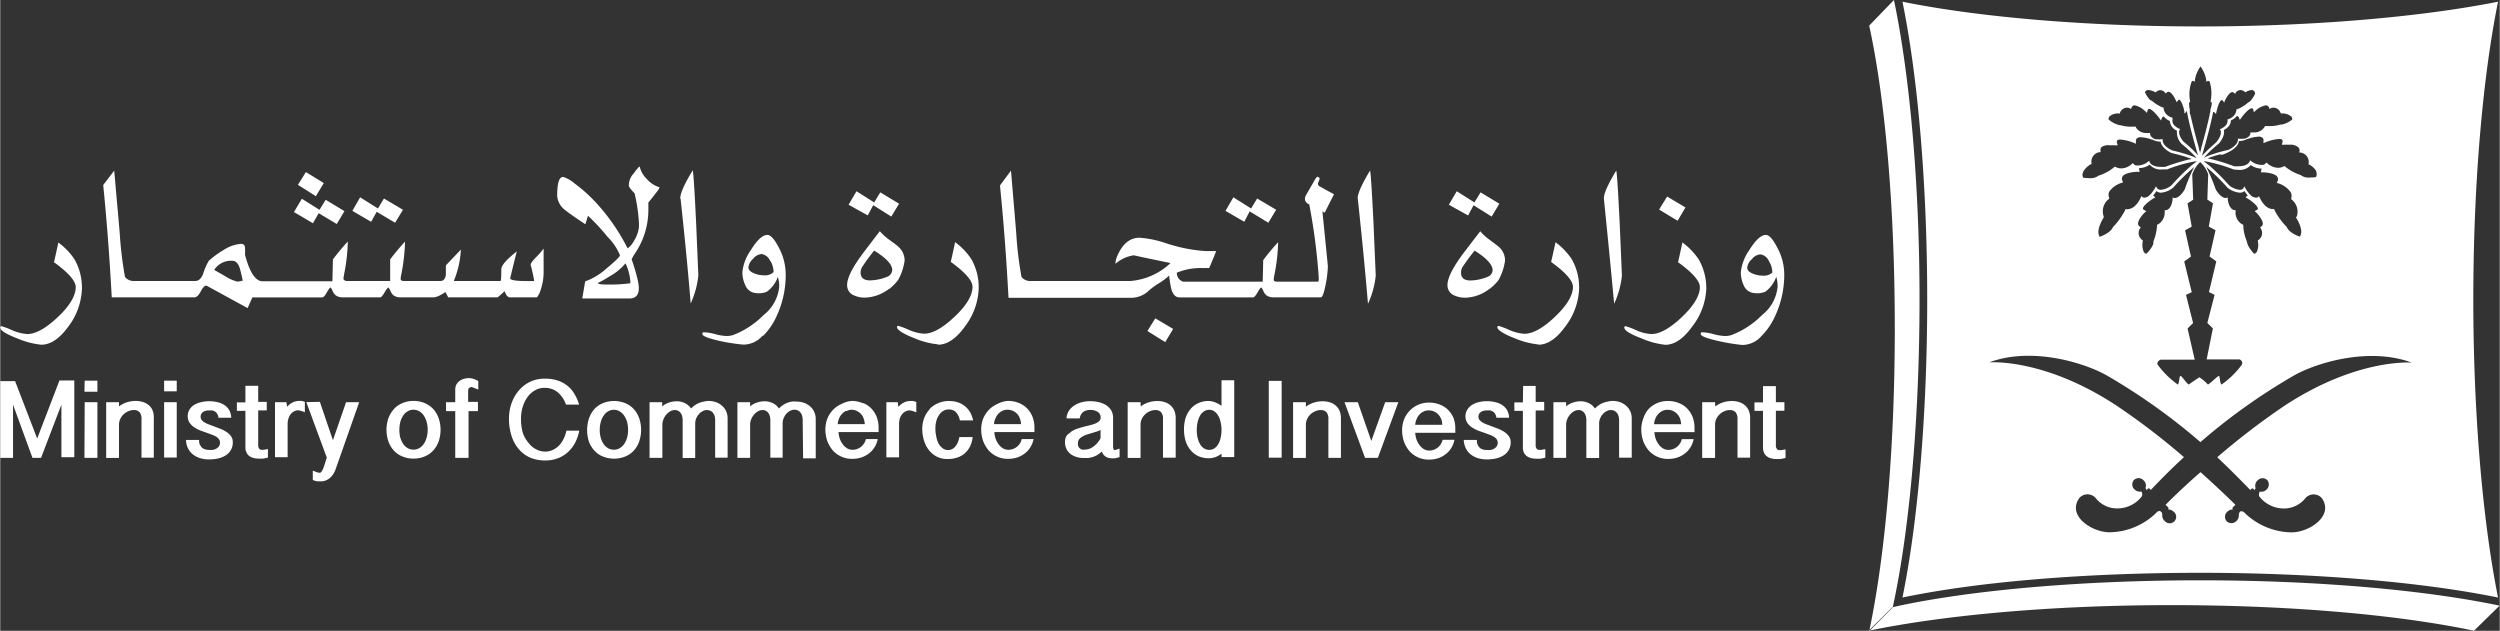 <svg xmlns="http://www.w3.org/2000/svg" viewBox="0 0 293.02 73.95" width="293.03" height="73.938"><rect x="0" y="0" width="293.02" height="73.95" fill="#333333" stroke="none"/><g data-name="Layer 2"><path d="M257.91 67.15c-13.18 0-25.85 1-34.91 2.9 1.85-9.06 2.9-21.74 2.9-34.93S224.85 9.27 223 .2c9.06 1.84 21.73 2.9 34.91 2.9S283.77 2 292.82.2c-1.84 9.06-2.9 21.73-2.9 34.92S291 61 292.82 70.05c-9.05-1.85-21.73-2.9-34.91-2.9zm-11.59-49.9a.53.53 0 00-.1.43v.16h-.15a1.13 1.13 0 00-.91 1.3v.11h-.09s-.81.48-.94 1.08a.63.63 0 00.06.5 4.58 4.58 0 00.67.05 1.57 1.57 0 001.13-.29 5.48 5.48 0 001.84-1l.08-.06.08.05a1.42 1.42 0 00.67.16 1.87 1.87 0 001.24-.53l.11-.09.09.11a.62.62 0 00.27.17h.29a2 2 0 001.11-.43l.15-.11.07.18s.22.52 1.28.52a3.12 3.12 0 00.52 0 25 25 0 012.74-.85l.39-.07a11.87 11.87 0 00-1.19-.4c-.64-.18-1.19-.3-1.19-.3-1-.49-1.24-1.05-1.28-1.34a1.86 1.86 0 01-.95-.23h-.06a4.45 4.45 0 00-1.3-.28.66.66 0 00-.51.17.47.47 0 00-.07.34v.25l-.22-.09a5.18 5.18 0 00-1.59-.4.5.5 0 00-.4.12.46.46 0 000 .32l.07.24h-.22a4.61 4.61 0 00-.65 0 1.44 1.44 0 00-1.04.21zm4.52 9.54a1 1 0 00.26 1.34l.07.05v.11a2.07 2.07 0 00.12 1.24.44.44 0 00.31.22c.36-.37.87-1 .82-1.38v-.08a5.54 5.54 0 00.42-1.85v-.11h.08a1.63 1.63 0 00.82-1.54v-.15h.14s.65 0 .79-1.3v-.19l.16.06s.55.17 1.26-1a19.1 19.1 0 011.12-2.65 27 27 0 00-2.48 2.44 2.64 2.64 0 01-1.41.59.85.85 0 01-.55-.19 5.47 5.47 0 01-.38.52l.06.06.2.14-.21.13c-.51.31-1.26.9-1.25 1.2 0 .08.07.14.18.19l.21.11-.17.16c-.23.21-.82.88-.79 1.34a.44.44 0 00.2.32l.12.08zm12.56 1.58c0 .36.46 1 .82 1.38a.49.49 0 00.32-.22 2 2 0 00.12-1.24v-.11l.08-.05a1 1 0 00.27-1.34l-.08-.14.12-.08a.47.47 0 00.2-.32c0-.46-.56-1.13-.79-1.34l-.17-.16.2-.11c.11-.05.17-.11.17-.19 0-.3-.71-.89-1.24-1.2l-.21-.13.2-.14.07-.06a3.34 3.34 0 01-.38-.52.85.85 0 01-.55.19 2.66 2.66 0 01-1.45-.59 25.15 25.15 0 00-2.5-2.45 20.5 20.5 0 011.12 2.65c.72 1.19 1.25 1 1.25 1l.16-.05v.18c.15 1.26.76 1.3.79 1.3h.13v.15a1.61 1.61 0 00.81 1.54h.09v.1a5.32 5.32 0 00.41 1.85v.08zm5.81-2.94a1.82 1.82 0 00-.54-2l-.09-.06v-.13a1 1 0 00-.06-.7 2.83 2.83 0 00-1.47-1.05l-.17-.05.08-.17a.52.52 0 000-.51c-.26-.46-1.4-.56-1.81-.56H265l.07-.22a1.43 1.43 0 000-.22h-.09a2.18 2.18 0 01-1.15-.41 1.68 1.68 0 01-1.46.56 4 4 0 01-.57-.05 17.72 17.72 0 00-3.28-.94h-.21l.27.18.42.33a25.66 25.66 0 012.29 2.29 2.33 2.33 0 001.25.53.54.54 0 00.46-.2v-.09l.08-.11.11.2a3.67 3.67 0 00.47.66 1.67 1.67 0 00.12.13.94.94 0 00.65.33.46.46 0 00.23-.05l.13-.11.09.16c.57 1.2 1.25 1.34 1.53 1.34h.19v.1a8.32 8.32 0 001.45 2c.19.55 1.1 1 1.53 1.13.56-.75-.45-2.24-.45-2.26v-.07zm-6.68 16.7h-3.87l.73-3.63-.65-.64.85-3.3-.66-.32.86-3.6-.79-.57.7-3.08-.79-.43.49-2.73-.66-.43.1-2.95a3.33 3.33 0 00-.94-1.45 3.46 3.46 0 00-.93 1.46l.11 2.95-.66.43.49 2.73-.78.43.69 3.08-.79.57.88 3.6-.67.32.83 3.3-.65.64.84 3.65h-4s-.52.22-.34.6a10.46 10.46 0 002.36 2.32c.16-.1.16-.87.28-1s.67.8 1 1c0 0 .65-.47 1.25-.85a5.13 5.13 0 011 .85c.39-.21 1.25-1.13 1.32-1s.11.92.27 1a10 10 0 002.37-2.31c.23-.41-.24-.64-.24-.64zm-11.61-18.94L251 23l.15.11a.35.35 0 00.22.06.94.94 0 00.64-.33l.13-.13a4.29 4.29 0 00.46-.66l.12-.21.07.13.05.08a.54.54 0 00.46.2 2.3 2.3 0 001.24-.53 26.28 26.28 0 012.3-2.29l.42-.33.26-.18h-.22a17.46 17.46 0 00-3.28.94h-.58a1.67 1.67 0 01-1.46-.56 2.1 2.1 0 01-1.15.4h-.08a.78.78 0 000 .22l.07.22h-.21c-.42 0-1.55.1-1.82.56a.58.58 0 000 .51l.07.17-.15.05a2.77 2.77 0 00-1.48 1.05.94.94 0 000 .7v.13l-.09.06a1.81 1.81 0 00-.55 2v.13s-1 1.51-.46 2.26c.43-.15 1.34-.58 1.54-1.13a8.45 8.45 0 001.44-2v-.1h.19c.36 0 1.05-.14 1.62-1.34zm-.68-10.84a.37.37 0 00-.38.27l-.06.15-.14-.07a.82.82 0 00-.35-.08.91.91 0 00-.81.59v.09h-.16a1.53 1.53 0 00-1.05.33.57.57 0 00-.14.36 2.93 2.93 0 001.29.68h.09a4.37 4.37 0 001.25.18h.59v.09a1.37 1.37 0 001.23.65 1.46 1.46 0 00.29 0h.14v.15a.63.63 0 00.2.34l.13.1a1.13 1.13 0 00.33.15h.14a2.47 2.47 0 00.5 0h.18v.14c0 .09 0 .64 1.12 1.17a17.68 17.68 0 012.08.59 7.39 7.39 0 01.78.32 3 3 0 00-.34-.38 16.34 16.34 0 00-1.42-1.3 1.94 1.94 0 01-.55-1.55 1.31 1.31 0 01-.83-1.14 1.63 1.63 0 01-.7-.51c-.08 0-.17 0-.25.21l-.1.24-.14-.2c-.32-.45-.94-1.16-1.26-1.16 0 0-.12 0-.17.22l-.08.25-.16-.16a2.57 2.57 0 00-1.25-.72zm6 .8l-.19.17v-.25c-.13-.67-.42-1.38-.62-1.38 0 0-.09 0-.14.11l-.15.18-.1-.22c-.11-.26-.5-1-.86-1a.3.3 0 00-.2.09l-.12.11-.09-.12a.75.75 0 00-.54-.27.76.76 0 00-.49.2l-.07.06-.09-.05a1.79 1.79 0 00-.72-.22.43.43 0 00-.44.25c.19.38.55 1 .82 1a4.25 4.25 0 001.3.8h.08v.11a1.18 1.18 0 00.19.52 1.49 1.49 0 00.75.54h.09v.31a.29.29 0 000 .1.73.73 0 00.24.52 1.86 1.86 0 00.53.37l.13.05-.08.14s-.24.44.46 1.32c.09.07.58.48 1.08.95l.34.35a3.08 3.08 0 01.3.33s0-.12-.06-.19c-.36-1.24-1-3.51-1.25-5a.22.22 0 00-.12.12zm3-1.16h-.11v-.17a4.5 4.5 0 00-.13-2.27c-.06-.05-.09-.06-.12-.06a.26.26 0 00-.1 0l-.17.1v-.21a3.65 3.65 0 00-.67-1.59 3.81 3.81 0 00-.66 1.59v.21l-.16-.1a.37.37 0 00-.11 0 .12.12 0 00-.1.06 4.22 4.22 0 00-.2 2.27v.17h-.11a3.1 3.1 0 00.08.84 2 2 0 000 .24c0 .12 0 .26.08.4.22 1 .59 2.47 1 3.92a.29.29 0 010 .09c.05.14.09.28.13.43a.07.07 0 010 .05v-.05a3 3 0 01.12-.43.29.29 0 010-.09c.42-1.45.77-2.88 1-3.92 0-.14.06-.28.09-.4a2 2 0 010-.24 2.6 2.6 0 00.17-.83zm4.76-1.44a1.67 1.67 0 00-.72.22l-.09.05-.07-.06a.79.79 0 00-.51-.2.71.71 0 00-.52.27L262 11l-.12-.1a.29.29 0 00-.21-.1c-.36 0-.75.75-.87 1l-.08.22-.16-.19c0-.07-.1-.1-.13-.1-.2 0-.49.72-.62 1.38l-.06.25-.17-.17a.27.27 0 00-.16-.08c-.26 1.45-.89 3.72-1.27 5a.53.53 0 01-.05.18c.1-.12.2-.22.31-.33l.34-.34c.49-.48 1-.89 1.08-1 .7-.88.46-1.32.46-1.32l-.08-.15.13-.05a2 2 0 00.53-.37.77.77 0 00.24-.53v-.23h.1a1.46 1.46 0 00.74-.54 1.21 1.21 0 00.2-.52v-.11h.1a4 4 0 001.27-.79c.27-.05.62-.63.82-1a.45.45 0 00-.34-.46zm4.53 3.08a1.54 1.54 0 00-1-.33h-.16l-.05-.09a.91.91 0 00-.8-.59.83.83 0 00-.36.08l-.13.07-.06-.15a.38.38 0 00-.38-.27 2.43 2.43 0 00-1.22.65l-.18.15-.05-.24c-.06-.22-.15-.22-.18-.22-.32 0-.95.71-1.26 1.16l-.16.2-.09-.24c-.08-.18-.17-.21-.25-.21a1.63 1.63 0 01-.7.51c0 .25-.08.75-.83 1.14.07.25.07.78-.55 1.55a15.76 15.76 0 00-1.43 1.3 4 4 0 00-.34.38 7.17 7.17 0 01.77-.32 17.63 17.63 0 012.09-.59c1.07-.52 1.11-1.08 1.11-1.17v-.14h.18a1.87 1.87 0 00.49 0h.13a1.52 1.52 0 00.34-.15l.13-.1a.63.63 0 00.2-.34v-.15h.14a1.56 1.56 0 00.3 0 1.37 1.37 0 001.22-.65l.05-.09h.59a4.34 4.34 0 001.24-.18h.14a2.79 2.79 0 001.23-.6.57.57 0 00-.14-.37zm2.15 5.67h-.07v-.11a1.12 1.12 0 00-.91-1.3h-.16v-.16a.53.53 0 00-.1-.43 1.4 1.4 0 00-1.1-.33 4.21 4.21 0 00-.64 0h-.23l.06-.24a.41.41 0 000-.32c-.05-.08-.2-.12-.4-.12a5.37 5.37 0 00-1.59.4l-.22.09v-.25a.39.39 0 00-.08-.34.6.6 0 00-.5-.17 4.35 4.35 0 00-1.29.28h-.06a1.92 1.92 0 01-.95.23c0 .29-.27.85-1.29 1.34s-.55.12-1.2.3c-.39.11-.81.25-1.19.4l.39.07a23.84 23.84 0 012.73.85 3.37 3.37 0 00.52 0c1.06 0 1.28-.52 1.28-.52l.07-.17.15.1a2 2 0 001.11.43h.3a.73.73 0 00.26-.17l.1-.11.1.09a1.92 1.92 0 001.25.53 1.36 1.36 0 00.66-.16l.09-.05.08.06a5.48 5.48 0 001.83 1 1.55 1.55 0 001.13.29 4.42 4.42 0 00.66-.05.68.68 0 00.07-.5c-.01-.48-.81-.95-.83-.96zM268.93 44a70.67 70.67 0 00-11 7.83 71.7 71.7 0 00-11-7.83c-2.8-1.57-8.9-3.34-13.76-1.52 0 0 6.47-.55 15.06 5.16a83 83 0 017.77 5.95 77.542 77.542 0 00-3.88 3.84l-.12-.12a.19.19 0 00-.27 0 .21.21 0 00-.05.17.7.7 0 01-.19-.27.82.82 0 00-.25-.92.78.78 0 00-1.12 0 .79.79 0 00.12 1.12.87.87 0 00.77.21.62.62 0 01.06.55 3.61 3.61 0 01-3 1.43 3.18 3.18 0 01-2.41-1.2 1.27 1.27 0 00-1.94 0c-1.45 2.07 1.48 4 3.56 4a8 8 0 005.39-2.2c.22-.25.38-.35.57-.26s.18.23.22.4a.83.83 0 00.3.75.76.76 0 101-1.13.86.86 0 00-.63-.23h-.09a.19.19 0 00.09 0 .18.18 0 000-.27l-.29-.28-1.39-1.37 1.39 1.37c.52-.52 2-2 4.1-3.83 2.07 1.85 3.57 3.31 4.09 3.83l-.29.28a.2.2 0 000 .27.26.26 0 00.09 0h-.08a.83.83 0 00-.63.23.79.79 0 00-.12 1.14.81.81 0 001.13 0 .91.91 0 00.3-.75c0-.17.1-.35.21-.4s.35 0 .56.26a8.06 8.06 0 005.41 2.2c2.07 0 5-1.93 3.56-4a1.27 1.27 0 00-1.94 0 3.21 3.21 0 01-2.41 1.2 3.64 3.64 0 01-3-1.43.68.68 0 01.07-.55.85.85 0 00.76-.21.81.81 0 00.13-1.12.79.79 0 00-1.13 0 .84.84 0 00-.25.92.7.7 0 01-.19.27.18.18 0 00-.05-.17.19.19 0 00-.27 0l-.12.12q-2-2.07-3.87-3.84a85.75 85.75 0 017.73-5.93c8.6-5.71 15.07-5.16 15.07-5.16-4.89-1.83-11-.06-13.77 1.49zM222 70.53l-.14.67-2.76 2.8c1.86-8.78 3-21.44 3-35.5s-1.1-26.77-3-35.5l2.9-3c1.89 9 3 21.81 3 35.12s-1.09 26.36-3 35.41zm-13.79-16.72a2.27 2.27 0 01-.59-.07 1.43 1.43 0 01-.5-.23 1.06 1.06 0 01-.34-.41 1.46 1.46 0 01-.13-.62v-4.31h-1v-1h1v-1.9h1.51v1.88h1v1h-1v4a.74.74 0 00.12.49.38.38 0 00.3.13h.23l.48-.09v1a5.05 5.05 0 01-.56.12 3.28 3.28 0 01-.52.01zm-1.72-14.44a3 3 0 01-2.28 1.07 22.73 22.73 0 01-2.69-.44c-1.44-.32-2.17-.6-2.17-.84s.09-.2.28-.2a5.43 5.43 0 011.25.22 6 6 0 001.29.21 2.37 2.37 0 00.83-.13 10.1 10.1 0 003.54-2.33 4.79 4.79 0 001.82-3.3 3.58 3.58 0 00-.16-1.18 3.63 3.63 0 01-1.28 1.75 2.56 2.56 0 01-1.34.15 1.44 1.44 0 01-1.19-.9 3.58 3.58 0 01-.34-1.53 5.52 5.52 0 011-2.61c.73-1.18 1.38-1.77 1.94-1.77.38 0 .83.5 1.33 1.48a6.59 6.59 0 01.82 3.16 11.45 11.45 0 01-1.13 5 7.65 7.65 0 01-1.52 2.19zm.86-8.75a1.32 1.32 0 00-1-.8 1.38 1.38 0 00-1 .56 1.51 1.51 0 00-.55 1c0 .31.25.55.71.72a2.82 2.82 0 001.06.21 1.46 1.46 0 001.18-.37 2.77 2.77 0 00-.4-1.32zm-12.15 9.8a9.46 9.46 0 01-2.74-.73q-2.07-.78-2.07-1.29a.14.14 0 01.16-.16 9.45 9.45 0 011.21.46 5 5 0 001.8.46c1 0 2.2-.68 3.59-2s2.1-2.51 2.1-3.5c0-.71-.85-1.69-2.56-2.92.1-.42.27-1.19.51-2.32a8.1 8.1 0 011.92 2 6.77 6.77 0 01.88 3.48 7.76 7.76 0 01-1.64 4.37c-1.03 1.43-2.07 2.15-3.16 2.15zm-.73-15.85l.94-1.53 2.15 1.28-.92 1.56zM188 23.33q-.09-.79 1.44-3.33c.08.13.21 2.2.41 6.19l.26 6.12a10.3 10.3 0 01-.91 3.3q-.47-5.08-1.2-12.28zM189 47a2.67 2.67 0 01.91.15 2.21 2.21 0 01.71.43 1.87 1.87 0 01.47.64 1.94 1.94 0 01.17.8v4.63h-1.48v-4.34a1.72 1.72 0 00-.09-.6 1.17 1.17 0 00-.23-.38.87.87 0 00-.31-.2 1.07 1.07 0 00-.35-.06 1 1 0 00-.48.13 1.31 1.31 0 00-.44.34 1.48 1.48 0 00-.32.51 1.49 1.49 0 00-.12.64v4h-1.5v-4.38a1.74 1.74 0 00-.08-.6 1.15 1.15 0 00-.22-.38.82.82 0 00-.6-.26 1.14 1.14 0 00-.57.16 1.7 1.7 0 00-.47.41 2 2 0 00-.32.55 1.51 1.51 0 00-.11.57v3.92h-1.49v-6.53h1.49v.49a2.17 2.17 0 01.84-.46 3 3 0 01.86-.14 2.16 2.16 0 01.91.2 1.81 1.81 0 01.77.65 2.74 2.74 0 01.45-.39 2.49 2.49 0 01.51-.27 2.72 2.72 0 01.54-.15A2.62 2.62 0 01189 47zm-8.68-6.62a9.56 9.56 0 01-2.74-.71c-1.38-.53-2.07-1-2.07-1.3a.14.14 0 01.16-.16 9.45 9.45 0 011.21.46 5.24 5.24 0 001.8.46c1 0 2.2-.68 3.59-2s2.1-2.51 2.1-3.5c0-.71-.85-1.69-2.56-2.92.1-.42.27-1.19.52-2.31a8 8 0 011.91 2 6.76 6.76 0 01.85 3.53 7.79 7.79 0 01-1.64 4.38c-1.01 1.39-2.05 2.1-3.14 2.1zm-5.75-6.51a4.77 4.77 0 01-2.43 1 3.07 3.07 0 01-1.62-.21 1.28 1.28 0 01-.86-1.24q0-1.3 2.07-4l1.77-2.31a6.13 6.13 0 001.1 1c.58.43.95.72 1.1.85a2.11 2.11 0 01.71 1.59 6.6 6.6 0 01-.76 2.28 5.91 5.91 0 01-1.09 1.07zm-1.71-4.51a23.07 23.07 0 00-1.47 2 1.37 1.37 0 00-.14.59c0 .62.36.93 1.1.93a5.59 5.59 0 002.12-.47.86.86 0 00.48-.79c-.04-.62-.74-1.39-2.1-2.23zm-.14-5.3l-.64 1.2-2.26-1.26.93-1.58 2.07 1.31.72-1.18 2.2 1.33-.9 1.51zM170.37 49a3.62 3.62 0 01.21 1.26v.48h-4.7a2.91 2.91 0 00.15.78 2.53 2.53 0 00.36.67 1.82 1.82 0 00.5.46 1.29 1.29 0 00.63.17 1.61 1.61 0 001.57-1.26h1.39a2.8 2.8 0 01-.4 1 2.6 2.6 0 01-.68.72 2.82 2.82 0 01-.88.45 3.37 3.37 0 01-1 .15 3 3 0 01-2.32-1 3.79 3.79 0 01-.64-1.11 4.17 4.17 0 01-.22-1.33 3.69 3.69 0 01.22-1.25 3.27 3.27 0 01.63-1 3.05 3.05 0 011-.72 3.11 3.11 0 011.32-.27 3.28 3.28 0 011.28.24 2.76 2.76 0 011 .67 3 3 0 01.58.89zm-1.45.13a1.59 1.59 0 00-.33-.53 1.64 1.64 0 00-.5-.36 1.67 1.67 0 00-.65-.13 1.31 1.31 0 00-.59.14 1.48 1.48 0 00-.49.37 1.63 1.63 0 00-.33.54 1.76 1.76 0 00-.15.64h3.17a2.41 2.41 0 00-.13-.71zM160 53.68l-2.41-6.53h1.56l1.58 4.54 1.63-4.54h1.54l-2.4 6.53zm-.86-30.35q-.09-.79 1.44-3.33c.08.13.21 2.2.41 6.19l.26 6.12a10.3 10.3 0 01-.91 3.3q-.42-5.08-1.19-12.28zm-3.44 25.82a1.21 1.21 0 00-.23-.83.87.87 0 00-.64-.25 1.58 1.58 0 00-.69.15 1.84 1.84 0 00-.57.38 2 2 0 00-.37.54 1.61 1.61 0 00-.14.64v3.9h-1.5v-6.53h1.5v.53a3.17 3.17 0 01.93-.48 3.49 3.49 0 011-.16 3 3 0 01.93.14 2 2 0 01.68.4 1.65 1.65 0 01.43.63 2.35 2.35 0 01.14.82v4.65h-1.47zm-.7-24.37l.64 6.43a13.42 13.42 0 01-.26 2.15c-.2 1-.38 1.5-.57 1.5h-5.63a1.34 1.34 0 01-.77-.26 1.28 1.28 0 01-.33-.48c-.12-.26-.2-.39-.25-.41s-.22.19-.44.58-.4.57-.51.57h-8.66c-.44 0-.76-.35-.94-1a13.06 13.06 0 01-.25-1.55 7.22 7.22 0 01-1.17.88 8.51 8.51 0 00-1.19.86 3 3 0 01-2.22.86H118.2q-.37-6.91-1-13.17l1.29-1.74.61 7.24a42.3 42.3 0 00.62 5.21 1.08 1.08 0 00.17.19 1.35 1.35 0 001 .3h11.63a7.73 7.73 0 004.67-2.1l-3.3-.69-1-.22a4.1 4.1 0 00-2.15 1 .16.16 0 000-.08 2.42 2.42 0 01.21-.84c.61-1.43 1.48-2.14 2.61-2.14a12.08 12.08 0 013.06.63 18.69 18.69 0 004.61.93h1.31c-.16.45-.43 1.11-.82 2a6.13 6.13 0 00-.68 0 7.21 7.21 0 00-3.11.54 1.07 1.07 0 00.49.93l.21.12H148l.06-2.53a26.4 26.4 0 011.74-2.09.66.66 0 010 .22 21.81 21.81 0 01-.43 3.61 4 4 0 00-.08.57c0 .14.15.22.38.22h4.82c.06 0 .08-.15.08-.46a69.32 69.32 0 00-1.12-8.62l-.14-.05a.67.67 0 01-.36-.56.92.92 0 01.13-.46l1-1.74c.19-.34.34-.47.42-.39s.17.09.17.18a.79.79 0 01-.1.32 1.08 1.08 0 00-.1.32.37.37 0 00.23.3c.57.32 1.12.63 1.66.91l-1.1 2.17zm-8.53 0l-.63 1.22-2.2-1.28.92-1.59 2.08 1.31.71-1.17 2.23 1.32-.92 1.52zM118.13 47a3.28 3.28 0 011.28.24 2.76 2.76 0 011 .67 3 3 0 01.62 1 3.62 3.62 0 01.21 1.26v.48h-4.7a2.91 2.91 0 00.15.78 2.53 2.53 0 00.36.67 1.82 1.82 0 00.5.46 1.29 1.29 0 00.63.17 1.61 1.61 0 001.57-1.26h1.39a2.8 2.8 0 01-.4 1 2.6 2.6 0 01-.68.72 2.82 2.82 0 01-.88.45 3.37 3.37 0 01-1 .15 3 3 0 01-2.32-1 3.79 3.79 0 01-.64-1.11 3.91 3.91 0 01-.22-1.33 3.46 3.46 0 01.22-1.25 3.27 3.27 0 01.63-1 3.05 3.05 0 011-.72 3.11 3.11 0 011.28-.38zm-1.48 2.08a1.76 1.76 0 00-.15.64h3.17a2.11 2.11 0 00-.14-.67 1.42 1.42 0 00-.32-.53 1.64 1.64 0 00-.5-.36 1.67 1.67 0 00-.65-.13 1.39 1.39 0 00-.6.14 1.55 1.55 0 00-.48.37 1.63 1.63 0 00-.33.58zm-6.71-8.71a9.41 9.41 0 01-2.74-.71c-1.38-.53-2.07-1-2.07-1.3a.14.14 0 01.16-.16 10.15 10.15 0 011.21.46 5.19 5.19 0 001.8.46c1 0 2.19-.68 3.59-2s2.09-2.51 2.09-3.5c0-.71-.85-1.69-2.55-2.92q.15-.63.51-2.31a7.67 7.67 0 011.91 2 6.66 6.66 0 01.85 3.53 7.77 7.77 0 01-1.63 4.38c-1 1.4-2.07 2.11-3.13 2.11zm-5.75-6.51a4.8 4.8 0 01-2.44 1 3 3 0 01-1.61-.21 1.27 1.27 0 01-.86-1.24q0-1.3 2.07-4l1.76-2.31a6.51 6.51 0 001.1 1c.59.43 1 .72 1.1.85a2.11 2.11 0 01.71 1.59 6.38 6.38 0 01-.76 2.28 5.89 5.89 0 01-1.07 1.08zm-1.72-4.51a23.23 23.23 0 00-1.46 2 1.39 1.39 0 00-.15.59c0 .62.37.93 1.1.93a5.59 5.59 0 002.12-.47.89.89 0 00.49-.79q-.06-.96-2.1-2.22zm-.13-5.3l-.64 1.2L99.45 24l.93-1.58 2.07 1.31.72-1.18 2.2 1.33-.91 1.51zm-1.2 23.19a2.76 2.76 0 011 .67 3 3 0 01.62 1 3.62 3.62 0 01.21 1.26v.48h-4.7a2.91 2.91 0 00.15.78 2.53 2.53 0 00.36.67 1.82 1.82 0 00.5.46 1.29 1.29 0 00.63.17 1.61 1.61 0 001.57-1.26h1.39a2.8 2.8 0 01-.4 1 2.6 2.6 0 01-.68.72 2.82 2.82 0 01-.88.45 3.37 3.37 0 01-1 .15 3 3 0 01-2.32-1 3.79 3.79 0 01-.64-1.11 4.17 4.17 0 01-.22-1.33 3.69 3.69 0 01.22-1.25 3.27 3.27 0 01.63-1 3.05 3.05 0 011-.72 3.11 3.11 0 011.28-.38 3.28 3.28 0 011.28.28zm-2 .93a1.55 1.55 0 00-.48.37 1.63 1.63 0 00-.33.54 1.76 1.76 0 00-.15.64h3.17a2.11 2.11 0 00-.14-.67 1.42 1.42 0 00-.32-.53 1.64 1.64 0 00-.5-.36 1.67 1.67 0 00-.65-.13 1.39 1.39 0 00-.55.18zm-5.07 1.1a1.72 1.72 0 00-.09-.6 1.17 1.17 0 00-.23-.38.87.87 0 00-.31-.2 1.07 1.07 0 00-.35-.06 1 1 0 00-.48.13 1.45 1.45 0 00-.45.34 1.62 1.62 0 00-.31.51 1.5 1.5 0 00-.13.64v4h-1.44v-4.34a2 2 0 00-.08-.6 1.15 1.15 0 00-.22-.38.82.82 0 00-.6-.26 1.14 1.14 0 00-.57.16 1.7 1.7 0 00-.47.41 2 2 0 00-.32.55 1.51 1.51 0 00-.11.57v3.92h-1.49v-6.53h1.49v.49a2.17 2.17 0 01.84-.46 3 3 0 01.86-.14 2.19 2.19 0 01.91.2 1.81 1.81 0 01.77.65 2.74 2.74 0 01.45-.39 2.49 2.49 0 01.51-.27 2.72 2.72 0 01.54-.15 2.62 2.62 0 01.55 0 2.67 2.67 0 01.91.15 2.21 2.21 0 01.71.43 1.87 1.87 0 01.47.64 1.94 1.94 0 01.17.8v4.63h-1.48zm-4.68-9.94a3 3 0 01-2.28 1.07 22.63 22.63 0 01-2.63-.4c-1.45-.32-2.17-.6-2.17-.84s.09-.2.27-.2a5.49 5.49 0 011.26.22 5.88 5.88 0 001.28.21 2.47 2.47 0 00.84-.13 10.16 10.16 0 003.53-2.33 4.81 4.81 0 001.83-3.3 3.86 3.86 0 00-.16-1.18 3.64 3.64 0 01-1.29 1.75 2.52 2.52 0 01-1.33.15 1.43 1.43 0 01-1.19-.9 3.58 3.58 0 01-.35-1.53 5.42 5.42 0 011-2.61c.73-1.18 1.37-1.77 1.93-1.77.39 0 .83.5 1.34 1.48a6.69 6.69 0 01.81 3.16 11.45 11.45 0 01-1.12 5 7.89 7.89 0 01-1.52 2.19zm.87-8.75a1.35 1.35 0 00-1-.8 1.41 1.41 0 00-1 .56 1.55 1.55 0 00-.55 1c0 .31.26.55.71.72a2.82 2.82 0 001.06.21 1.45 1.45 0 001.18-.37 2.75 2.75 0 00-.35-1.28zM83 47a2.63 2.63 0 01.91.15 2.16 2.16 0 01.72.43 1.87 1.87 0 01.47.64 1.94 1.94 0 01.17.8v4.63h-1.46v-4.34a2 2 0 00-.08-.6 1.37 1.37 0 00-.23-.38.91.91 0 00-.32-.2 1 1 0 00-.34-.06 1 1 0 00-.49.13 1.41 1.41 0 00-.44.34 1.85 1.85 0 00-.32.51 1.66 1.66 0 00-.12.64v4H80v-4.38a2 2 0 00-.08-.6 1.15 1.15 0 00-.22-.38.83.83 0 00-.3-.2.89.89 0 00-.3-.06 1.18 1.18 0 00-.58.16 2 2 0 00-.47.41 2 2 0 00-.31.55 1.54 1.54 0 00-.12.57v3.92h-1.5v-6.53h1.48v.49a2.32 2.32 0 01.84-.46 3.15 3.15 0 01.87-.14 2.19 2.19 0 01.91.2 1.93 1.93 0 01.77.65 2.38 2.38 0 01.45-.39 2.49 2.49 0 01.51-.27 2.72 2.72 0 01.54-.15A2.59 2.59 0 0183 47zm-3.27-23.7c-.06-.53.42-1.64 1.45-3.33.07.13.21 2.2.4 6.19l.26 6.12a10.48 10.48 0 01-.9 3.3q-.4-5.05-1.18-12.25zm-3.75.4v1a9.13 9.13 0 01-.78 3.59 10.52 10.52 0 01-.72 1.32 4.27 4.27 0 00-.46.8 20.51 20.51 0 01.78 2.74 4.22 4.22 0 01.06.64c0 .8-.37 1.2-1.1 1.2h-5.53l.34-2a7.61 7.61 0 002.55-1.56c1-.83 1.53-1.34 1.53-1.51a6.59 6.59 0 00-1.45-2.15 24.46 24.46 0 00-2.3-2.48c-.07.24-.17.59-.31 1-1.24-.83-2-1.36-2.3-1.61a2.37 2.37 0 01-1-1.66c0-1.52.2-2.28.71-2.28a3.94 3.94 0 011.31.75 18 18 0 012.86 2.63 23.62 23.62 0 013.38 5 2.73 2.73 0 00.76-.91 3.92 3.92 0 00.56-1.54 4.68 4.68 0 000-.59 19.25 19.25 0 00-.51-3.43 3.73 3.73 0 01-.67-.82 2.08 2.08 0 01.57-1.5c.46-.63.7-.89.71-.78a3 3 0 00.84 1.45 3.23 3.23 0 001.45.95c.08 0-.06.27-.43.72-.18.24-.46.59-.83 1.06zm-2.68 7.17a6.53 6.53 0 01-1.92 1.56 12.24 12.24 0 01-1.31.74c0 .13.36.19 1.08.19s1.61 0 2.73-.16a6.08 6.08 0 00-.58-2.33zm-6.8 14.36a3.46 3.46 0 01.84 1 5.18 5.18 0 01.52 1.2h-1.54a3.25 3.25 0 00-1-1.47 2.38 2.38 0 00-1.55-.49 2.09 2.09 0 00-1.1.3 2.78 2.78 0 00-.86.78 3.85 3.85 0 00-.56 1.15 4.54 4.54 0 00-.2 1.39 5.85 5.85 0 00.23 1.71A3.78 3.78 0 0062 52a2.44 2.44 0 00.88.7 2.19 2.19 0 001 .24 2.05 2.05 0 00.93-.21 2.51 2.51 0 00.74-.55 3.09 3.09 0 00.52-.79 3.66 3.66 0 00.3-.9h1.51a5.19 5.19 0 01-.46 1.36 4 4 0 01-.83 1.11 3.65 3.65 0 01-1.19.75 4.07 4.07 0 01-1.52.27 4.44 4.44 0 01-1.75-.33 3.67 3.67 0 01-1.34-1 4.37 4.37 0 01-.85-1.55 6.61 6.61 0 01-.3-2.06 5.84 5.84 0 01.13-1.18 5.22 5.22 0 01.38-1.09 4.52 4.52 0 01.61-.95 4 4 0 01.83-.76 3.68 3.68 0 011-.49 4.13 4.13 0 011.24-.18 4.72 4.72 0 011.52.22 3.65 3.65 0 011.15.62zm-3.58-10.37h-3.24a.69.69 0 01-.41-.4l-.16-.32a8.08 8.08 0 01-.81.72h-5.79a5.51 5.51 0 00-.34-.63 2 2 0 01-.41.27 2.43 2.43 0 01-.91.36h-4a1.35 1.35 0 01-.78-.26 1.43 1.43 0 01-.32-.48 1.36 1.36 0 00-.25-.41c-.07 0-.22.19-.45.58s-.39.57-.51.57h-4.47a1.34 1.34 0 01-.77-.26 1.41 1.41 0 01-.33-.48c-.12-.26-.2-.39-.25-.41s-.22.19-.44.58-.4.57-.51.57h-8.21L29 36.12l-4.83-2.64c-.21 0-.43.23-.67.69s-.49.69-.78.69h-9.65q-.37-6.91-1-13.17L13.36 20l.64 7.24a44.81 44.81 0 00.62 5.21 1.08 1.08 0 00.17.19 1.35 1.35 0 001 .3h7.07c.41 0 .73-.3.94-.89a7.55 7.55 0 01.65-1.48 10.63 10.63 0 011.75-1.27 4.3 4.3 0 012-.71c.33 0 .49.15.49.46a5.14 5.14 0 010 .8c.51 1.95 1.15 3 1.94 3.12h8.31l.06-2.56a26.4 26.4 0 011.74-2.09v.22a21.81 21.81 0 01-.43 3.61c-.06.36-.08.55-.08.57s.15.22.38.22h5.1v-2.53c.43-.58 1-1.27 1.74-2.09v.22a23 23 0 01-.43 3.61 2.75 2.75 0 00-.08.57c0 .14.14.22.38.22h4.28c.36 0 .57-.25.64-.73v-1.1L54 29.26a10.94 10.94 0 01-.83 3.68h5.47c.07 0 .1-.42.1-1.38 0-.44.61-1.14 1.82-2.09-.15.57-.41 1.61-.77 3.11-.08.25.58.37 2 .37h.81a18.54 18.54 0 00-.41-1.86c-.06-.13.13-.42.57-.88a8.39 8.39 0 00.94-1.07v2.79a6.3 6.3 0 01-.33 2 2.8 2.8 0 01-.45.93zm-34.79-3.24q-.27-1.05-.93-1.05a2.36 2.36 0 00-2.12 1.07l1.33.76a4.37 4.37 0 001.43.62l.59-.12c-.12-.57-.22-1-.3-1.28zm16-6.79L43.48 26l-2.2-1.28.91-1.59 2.09 1.31.7-1.17 2.23 1.32-.92 1.52zm-6.8.16l-.67 1.18-2.23-1.31.93-1.56 2.07 1.3.72-1.18 2.2 1.33-.9 1.51zm-2.43-3.32l.93-1.5 2.1 1.29L37 23zm-25 25.48h1.49v6.53H9.87zm0-2.52h1.49v1.29H9.87zm-5.09-4.22a9.49 9.49 0 01-2.74-.71C.69 39.17 0 38.74 0 38.4a.14.14 0 01.16-.16 10.15 10.15 0 011.21.46 5.24 5.24 0 001.8.46c1 0 2.19-.68 3.59-2s2.09-2.51 2.09-3.5c0-.71-.85-1.69-2.55-2.92q.15-.63.51-2.31a7.67 7.67 0 011.91 2 6.66 6.66 0 01.85 3.53 7.77 7.77 0 01-1.63 4.38c-1 1.36-2.04 2.07-3.13 2.07zm-.48 11l2.61-6.81h1.74v9H7.17v-6.16l-2.39 6.24h-1L1.5 47.44v6.24H0v-9h1.74zm9.59-3.77a3.17 3.17 0 01.93-.48 3.49 3.49 0 011-.16 2.87 2.87 0 01.92.14 2 2 0 01.69.4 1.52 1.52 0 01.42.63A2.14 2.14 0 0118 49v4.65h-1.44v-4.5a1.21 1.21 0 00-.23-.83.87.87 0 00-.65-.25 1.57 1.57 0 00-.68.15 1.73 1.73 0 00-.57.38 1.79 1.79 0 00-.37.54 1.61 1.61 0 00-.14.64v3.9h-1.5v-6.53h1.5zm6.77-1.76h-1.48v-1.25h1.48zm0 7.76h-1.48v-6.49h1.48zm2.69-1.58a1.44 1.44 0 00.25.4.91.91 0 00.37.21 1.35 1.35 0 00.46.07 2.25 2.25 0 00.44 0 1.23 1.23 0 00.42-.14.91.91 0 00.31-.27.7.7 0 00.13-.44.68.68 0 00-.12-.4 1.08 1.08 0 00-.31-.29 2.8 2.8 0 00-.46-.22l-.54-.2-.84-.3a3.78 3.78 0 01-.75-.39 2 2 0 01-.55-.54 1.36 1.36 0 01-.21-.77 1.41 1.41 0 01.21-.77 1.64 1.64 0 01.54-.54 2.73 2.73 0 01.8-.32 4.15 4.15 0 011.94 0 2.39 2.39 0 01.83.35 1.75 1.75 0 01.55.6 1.93 1.93 0 01.23.87h-1.49a1.21 1.21 0 00-.14-.43.85.85 0 00-.25-.28.94.94 0 00-.34-.14 1.68 1.68 0 00-.4 0 1.16 1.16 0 00-.72.2.68.68 0 00-.14.9 1.26 1.26 0 00.32.28 2.82 2.82 0 00.46.23l.54.2.84.32a3.76 3.76 0 01.75.38 2.09 2.09 0 01.55.51 1.17 1.17 0 01.2.69 1.69 1.69 0 01-.23.93 1.75 1.75 0 01-.61.63 3 3 0 01-.9.36 5.14 5.14 0 01-1.06.11 3.82 3.82 0 01-1-.14 2.62 2.62 0 01-.85-.43 2.08 2.08 0 01-.59-.72 2.24 2.24 0 01-.24-1h1.53a1.63 1.63 0 00.07.53zm5.36-6.83h1.5v1.88h1v1h-1v4a.74.74 0 00.12.49.38.38 0 00.3.13h.23l.49-.09v1a5.59 5.59 0 01-.56.12 3.37 3.37 0 01-.52 0 2.35 2.35 0 01-.6-.07 1.43 1.43 0 01-.5-.23 1 1 0 01-.33-.41 1.32 1.32 0 01-.13-.62v-4.26h-1v-1h1zm4.89 2.47a1.82 1.82 0 01.63-.51A1.61 1.61 0 0135 47a1.53 1.53 0 01.33 0 2.72 2.72 0 01.38.11v1.22a3.91 3.91 0 00-.73-.23 1.05 1.05 0 00-.54.13 1.25 1.25 0 00-.41.35 1.52 1.52 0 00-.25.51 2 2 0 00-.09.6v3.91h-1.48v-6.45h1.34zm3.84-.59l1.53 4.5 1.54-4.46h1.54L39.32 55a2.55 2.55 0 01-.34.66 1.85 1.85 0 01-.43.45 2 2 0 01-.48.25 1.58 1.58 0 01-.47.07h-.43a3 3 0 01-.53-.16v-1.1l.23.09.24.09.22.07h.14a.24.24 0 00.17-.1 1 1 0 00.14-.23 2.55 2.55 0 00.13-.29 2.13 2.13 0 00.09-.27l.28-.89-2.4-6.5zm8.65.88a2.75 2.75 0 011-.72 3.18 3.18 0 011.32-.27 3.27 3.27 0 011.36.27 3 3 0 011 .72 3.37 3.37 0 01.61 1.08 4.22 4.22 0 010 2.63 3.32 3.32 0 01-.61 1.07 2.88 2.88 0 01-1 .72 3.27 3.27 0 01-1.36.27 3.18 3.18 0 01-1.34-.27 2.63 2.63 0 01-1-.72 3.14 3.14 0 01-.61-1.07 4.22 4.22 0 010-2.63 3.19 3.19 0 01.63-1.07zm.78 3.3a2.64 2.64 0 00.33.74 1.58 1.58 0 00.53.5 1.3 1.3 0 00.68.18 1.34 1.34 0 00.69-.18 1.68 1.68 0 00.53-.5 2.64 2.64 0 00.33-.74 3.34 3.34 0 00.12-.91 3.39 3.39 0 00-.12-.91 2.64 2.64 0 00-.33-.74 1.61 1.61 0 00-.53-.51 1.35 1.35 0 00-.69-.19 1.31 1.31 0 00-.68.19 1.52 1.52 0 00-.53.51 2.64 2.64 0 00-.33.74 3.84 3.84 0 00-.11.91 3.78 3.78 0 00.11.95zm6.44-5.63a1.32 1.32 0 01.11-.53 1.34 1.34 0 01.33-.42 1.56 1.56 0 01.51-.28 2.07 2.07 0 01.68-.1 1.72 1.72 0 01.51.09 2.53 2.53 0 01.56.25v1l-.53-.21a1 1 0 00-.23-.08.46.46 0 00-.31.1.49.49 0 00-.12.36v1.27H56v1.09h-1.1v5.48h-1.56V48.2h-1.08v-1.05h1.08zM69.61 48a2.84 2.84 0 011-.72 3.51 3.51 0 012.7 0 2.82 2.82 0 011 .72 3.19 3.19 0 01.61 1.08 4.22 4.22 0 010 2.63 3.14 3.14 0 01-.61 1.07 2.7 2.7 0 01-1 .72 3.51 3.51 0 01-2.7 0 2.72 2.72 0 01-1-.72 3.32 3.32 0 01-.61-1.04 4.42 4.42 0 010-2.63 3.37 3.37 0 01.61-1.11zm.79 3.3a2.17 2.17 0 00.33.74 1.55 1.55 0 00.52.5 1.39 1.39 0 001.37 0 1.68 1.68 0 00.53-.5 2.65 2.65 0 00.34-.74 3.34 3.34 0 00.11-.91 3.39 3.39 0 00-.11-.91 2.65 2.65 0 00-.34-.74 1.61 1.61 0 00-.53-.51 1.33 1.33 0 00-1.37 0 1.49 1.49 0 00-.52.51 2.17 2.17 0 00-.33.74 3.39 3.39 0 00-.12.91 3.34 3.34 0 00.12.94zm34.89-3.59a1.82 1.82 0 01.63-.51 1.61 1.61 0 01.76-.19 1.52 1.52 0 01.32 0 2.85 2.85 0 01.39.11v1.22a4.14 4.14 0 00-.74-.23 1.08 1.08 0 00-.54.13 1.25 1.25 0 00-.41.35 1.52 1.52 0 00-.25.51 2.35 2.35 0 00-.08.6v3.91h-1.49v-6.46h1.33zm3.65.25a2.81 2.81 0 011-.69 3.05 3.05 0 011.26-.26 3.41 3.41 0 011.11.17 2.7 2.7 0 01.83.48 2.48 2.48 0 01.58.71 3.4 3.4 0 01.33.91h-1.55a2 2 0 00-.5-1 1.21 1.21 0 00-.81-.28 1.28 1.28 0 00-.67.19 1.5 1.5 0 00-.48.49 2.19 2.19 0 00-.31.71 3.36 3.36 0 00-.1.85 3.91 3.91 0 00.1.91 2.66 2.66 0 00.27.85 1.72 1.72 0 00.48.55 1 1 0 00.64.21 1 1 0 00.49-.12 1.19 1.19 0 00.38-.33 1.73 1.73 0 00.28-.48 3.66 3.66 0 00.17-.59H114a3.57 3.57 0 01-.3 1.08 2.88 2.88 0 01-.61.81 2.46 2.46 0 01-.88.5 3.41 3.41 0 01-1.14.18 2.71 2.71 0 01-1.34-.31 2.93 2.93 0 01-.93-.82 3.4 3.4 0 01-.53-1.12 4.55 4.55 0 01-.18-1.25 3.64 3.64 0 01.22-1.29 3.09 3.09 0 01.63-1.02zm16.54 2.7a2.61 2.61 0 01.66-.36c.25-.09.51-.17.76-.24l.76-.19a4.87 4.87 0 00.67-.2 1.63 1.63 0 00.47-.28.53.53 0 00.2-.39.78.78 0 00-.33-.71 1.6 1.6 0 00-.92-.23 1.49 1.49 0 00-.43.06 1 1 0 00-.36.17 1.08 1.08 0 00-.26.3 1.46 1.46 0 00-.15.46H125a1.82 1.82 0 01.29-.91 2.14 2.14 0 01.65-.62 2.87 2.87 0 01.86-.37 3.93 3.93 0 01.95-.12 4.9 4.9 0 011 .11 3 3 0 01.87.34 2.09 2.09 0 01.61.61 1.78 1.78 0 01.23.91v3.33a.73.73 0 00.05.3c0 .1.08.14.12.14a4.91 4.91 0 00.59-.18v1l-.51.13a1.9 1.9 0 01-.41 0 1.28 1.28 0 01-.71-.19 1.15 1.15 0 01-.45-.6 3.46 3.46 0 01-.52.4 2.48 2.48 0 01-.53.24 2.57 2.57 0 01-.55.12h-.57a2.55 2.55 0 01-.84-.13 2.26 2.26 0 01-.69-.36 1.71 1.71 0 01-.45-.58 1.74 1.74 0 01-.17-.77 1.5 1.5 0 01.18-.76 1.79 1.79 0 01.48-.4zm.91 1.66a.6.6 0 00.18.25.73.73 0 00.26.14 1 1 0 00.29 0 1.74 1.74 0 001-.33 3 3 0 00.87-1v-.98a1.81 1.81 0 01-.44.19l-.56.17-.59.18a2.36 2.36 0 00-.53.24 1.24 1.24 0 00-.39.32.67.67 0 00-.14.45 1 1 0 00.05.4zm8.09-13.52l.93-1.48 2.09 1.24-.93 1.55zm-.78 8.85a3 3 0 01.92-.48 3.61 3.61 0 011-.16 2.91 2.91 0 01.92.14 1.83 1.83 0 01.68.4 1.65 1.65 0 01.43.63 2.14 2.14 0 01.15.82v4.65h-1.49v-4.5a1.16 1.16 0 00-.23-.83.85.85 0 00-.64-.25 1.65 1.65 0 00-.69.15 1.79 1.79 0 00-.56.38 1.83 1.83 0 00-.38.54 1.59 1.59 0 00-.13.64v3.9h-1.51v-6.53h1.51zm5.8.35a2.49 2.49 0 01.91-.72 2.74 2.74 0 011.25-.27 2.26 2.26 0 01.77.16 3.33 3.33 0 01.74.41v-3h1.49v9h-1.49v-.4a2.7 2.7 0 01-.7.4 2.39 2.39 0 01-.79.14 3 3 0 01-1.26-.26 2.7 2.7 0 01-.91-.73 3.12 3.12 0 01-.56-1.07 4.93 4.93 0 010-2.64 3.2 3.2 0 01.55-1.02zm.87 3.32a2.79 2.79 0 00.28.74 1.48 1.48 0 00.46.5 1.14 1.14 0 001.23 0 1.46 1.46 0 00.45-.5 2.48 2.48 0 00.28-.74 3.87 3.87 0 00.1-.92v-.1a4.15 4.15 0 00-.12-.88 2.39 2.39 0 00-.28-.71 1.42 1.42 0 00-.45-.49 1 1 0 00-.6-.18 1.1 1.1 0 00-.61.19 1.43 1.43 0 00-.46.51 2.86 2.86 0 00-.28.75 4.37 4.37 0 00-.1.91 4.47 4.47 0 00.1.95zm9.85 2.33h-1.51v-9h1.51zm22.95-1.58a1.44 1.44 0 00.25.4.85.85 0 00.37.21 1.35 1.35 0 00.46.07 2.32 2.32 0 00.44 0 1.23 1.23 0 00.42-.14 1 1 0 00.31-.27.76.76 0 00.13-.44.68.68 0 00-.12-.4 1.12 1.12 0 00-.32-.29 2.36 2.36 0 00-.45-.22l-.54-.2-.84-.3a3.78 3.78 0 01-.75-.39 1.89 1.89 0 01-.55-.54 1.36 1.36 0 01-.21-.77A1.5 1.5 0 01172 48a1.77 1.77 0 01.55-.54 2.79 2.79 0 01.79-.32 4.1 4.1 0 01.94-.11 4.05 4.05 0 011 .12 2.34 2.34 0 01.82.35 1.78 1.78 0 01.56.6 1.93 1.93 0 01.22.87h-1.49a1 1 0 00-.13-.43.85.85 0 00-.25-.28.94.94 0 00-.34-.14 1.68 1.68 0 00-.4 0 1.12 1.12 0 00-.72.2.65.65 0 00-.26.53.59.59 0 00.12.37 1.26 1.26 0 00.32.28 2.47 2.47 0 00.46.23l.54.2.84.32a4.05 4.05 0 01.75.38 2.2 2.2 0 01.54.51 1.17 1.17 0 01.21.69 1.78 1.78 0 01-.23.93 1.84 1.84 0 01-.61.63 3 3 0 01-.9.36 5.24 5.24 0 01-1.07.11 3.75 3.75 0 01-1-.14 2.62 2.62 0 01-.85-.43 2.08 2.08 0 01-.59-.72 2.38 2.38 0 01-.25-1h1.54a1.63 1.63 0 00.06.53zm5.36-6.83H180v1.88h1v1h-1v4a.74.74 0 00.12.49.38.38 0 00.3.13h.23l.48-.09v1a4.88 4.88 0 01-.55.12 3.49 3.49 0 01-.53 0 2.27 2.27 0 01-.59-.07 1.43 1.43 0 01-.5-.23 1.15 1.15 0 01-.34-.41 1.46 1.46 0 01-.12-.62v-4.27h-1v-1h1zM193.19 48a3.05 3.05 0 011-.72 3.11 3.11 0 011.32-.27 3.28 3.28 0 011.28.24 2.76 2.76 0 011 .67 3 3 0 01.62 1 3.62 3.62 0 01.21 1.26v.48h-4.7a2.91 2.91 0 00.15.78 2.53 2.53 0 00.36.67 1.82 1.82 0 00.5.46 1.29 1.29 0 00.63.17 1.61 1.61 0 001.57-1.26h1.39a2.8 2.8 0 01-.4 1 2.6 2.6 0 01-.68.72 2.82 2.82 0 01-.88.45 3.37 3.37 0 01-1 .15 3 3 0 01-2.32-1 3.79 3.79 0 01-.64-1.11 4.17 4.17 0 01-.22-1.33 3.69 3.69 0 01.22-1.25 3.27 3.27 0 01.59-1.11zm3.86 1.73a2.41 2.41 0 00-.13-.67 1.59 1.59 0 00-.33-.53 1.64 1.64 0 00-.5-.36 1.67 1.67 0 00-.65-.13 1.39 1.39 0 00-.6.14 1.55 1.55 0 00-.48.37 1.63 1.63 0 00-.33.54 1.76 1.76 0 00-.15.64zm4-2.08a3 3 0 01.92-.48 3.51 3.51 0 011-.16 2.91 2.91 0 01.92.14 1.91 1.91 0 01.68.4 1.65 1.65 0 01.43.63 2.14 2.14 0 01.14.82v4.65h-1.48v-4.5a1.21 1.21 0 00-.23-.83.87.87 0 00-.64-.25 1.58 1.58 0 00-.69.15 1.68 1.68 0 00-.56.38 1.83 1.83 0 00-.38.54 1.59 1.59 0 00-.13.64v3.9h-1.51v-6.53h1.51zm21.47 23.38c9-1.92 21.95-3 35.38-3S284 69.12 293 71l-3 2.94c-8.76-1.85-21.41-3-35.48-3s-26.71 1.18-35.48 3l2.75-2.74z" fill="#fff" fill-rule="evenodd" data-name="Layer 1"/></g></svg>